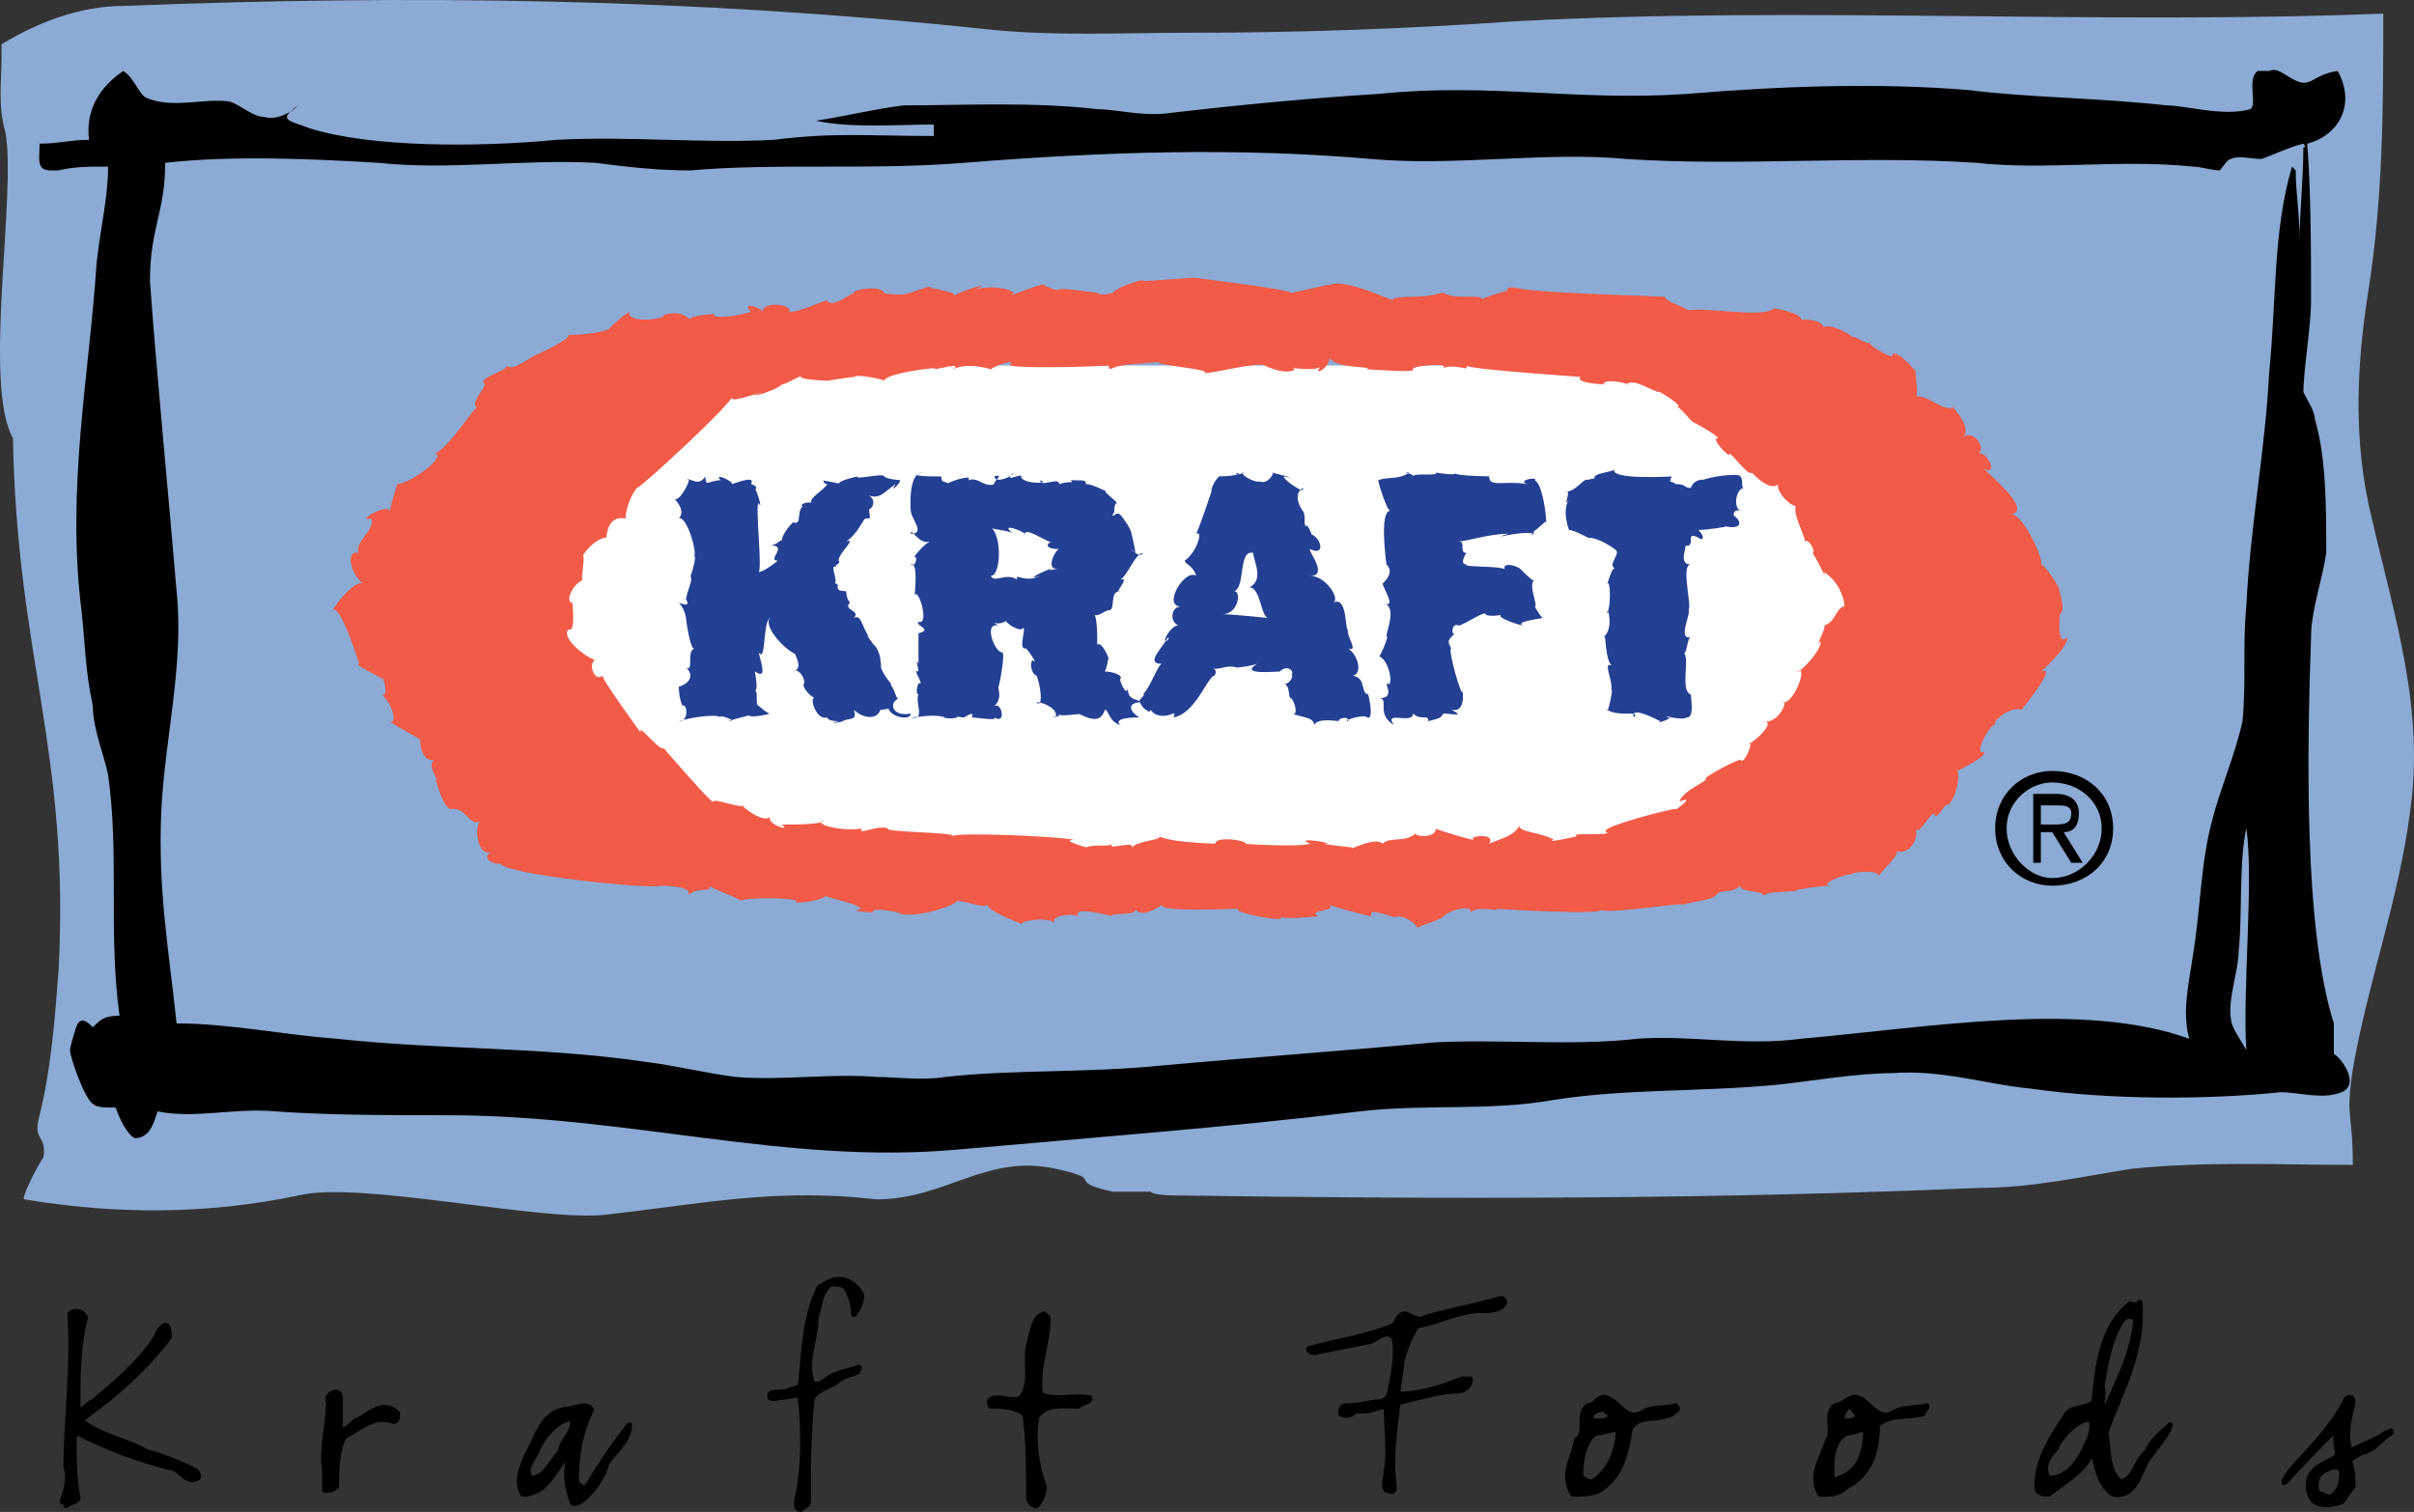 <?xml version="1.0" encoding="utf-8"?>
<!-- Generator: Adobe Illustrator 16.0.0, SVG Export Plug-In . SVG Version: 6.00 Build 0)  -->
<!DOCTYPE svg PUBLIC "-//W3C//DTD SVG 1.1//EN" "http://www.w3.org/Graphics/SVG/1.1/DTD/svg11.dtd">
<svg version="1.1" id="Layer_1" xmlns="http://www.w3.org/2000/svg" xmlns:xlink="http://www.w3.org/1999/xlink" x="0px" y="0px"
	 width="175.75px" height="110.086px" viewBox="8.503 44.917 175.75 110.086" enable-background="new 8.503 44.917 175.75 110.086"
	 xml:space="preserve">
<rect x="8.503" y="44.917" width="175.75" height="110.086" fill="#333333" stroke="none"/>
<g>
	<path fill="#8BAAD4" d="M181.185,82.67c-1.386-5.57-1.107-11.14-0.276-16.432c1.106-6.962,1.106-13.646,1.106-20.331
		c-21.052,0.835-42.104-0.557-63.154,0.557c-8.032,0.557-15.789,0.836-23.544,0.836l0,0c-4.986,0-10.249,0.278-15.235-0.279
		C59.03,44.793,38.532,44.515,17.48,45.35c-3.047,0-6.094,1.114-8.864,2.785v0.835c0,1.949-0.277,3.621,0.277,5.57
		c0.831,4.456-1.662,18.381,0.554,22.281c0.277,15.875,4.155,22.838,3.324,38.711c-0.277,3.621-0.554,7.242-1.385,10.584
		c-0.554,1.949,0.554,1.393,0.277,3.062c-0.554,0.837-1.662,3.064-1.385,3.064c6.648,1.112,13.296,1.112,19.944-0.279
		c4.432-1.112,17.728,1.951,22.437,1.394c7.202-0.834,12.465-1.949,19.667-1.113c4.986,0,8.033-3.342,13.019-2.229
		c3.878,0.836,0.554,0.836,4.155,1.672c1.108,0,1.939,0,2.77,0c0.277,0.276,1.662,0.276,2.216,0.276
		c19.39,0.279,39.057,0.279,58.169-0.558c3.878,0,7.479-0.836,11.08-1.393c5.539-0.557,10.803-0.277,16.064-0.277
		c0-3.899-0.554-3.342,0-6.963c1.108-6.405,3.324-12.254,4.155-18.66C185.062,96.596,182.847,89.912,181.185,82.67L181.185,82.67z"
		/>
	<polygon fill="#FFFFFF" points="49.334,71.53 144.065,71.53 144.065,107.178 49.334,107.178 	"/>
	<path d="M172.043,121.383c-0.276-0.557-1.108-1.672-1.108-2.229c-0.275-1.393,0.556-3.62,0.556-5.014
		c0.276-2.506,0-6.404,0.554-8.912C172.597,108.851,171.767,116.926,172.043,121.383L172.043,121.383z M14.987,55.098
		c-1.385,0-2.216,0.279-3.601,0.279c0,1.114-0.277,1.949,0.832,1.949h0.554c1.108-0.278,2.216-0.278,3.601-0.278
		c0,2.228-0.554,4.456-0.831,6.962c-0.554,8.355-2.216,16.432-1.108,25.344c0.277,2.507,0.277,4.456,0.831,6.962
		c0,1.671,0.831,3.621,1.108,5.014c0.831,5.848,0,11.418,0.831,17.545c-1.108,0-1.385,0.278-1.939,0.836
		c-0.831-0.836-1.108-0.558-1.385,0.558c0,0-0.277,0.836-0.277,1.114c0,0.558,1.108,3.619,1.662,3.898
		c0.277,0.278,0.831,0.278,1.662,0.278c0.277,0.836,0.831,1.949,1.385,2.228c1.108,0,1.385-1.113,1.663-1.949
		c2.77,0.56,5.54-0.276,8.586,0c3.878,0.279,8.31,0.279,12.465,0.279c13.296,0,24.653,3.62,37.118,2.506
		c9.417-0.836,20.22-1.67,29.361-2.785c4.709-0.557,9.418,0,14.127-0.836c5.264-0.834,10.526-0.558,16.344-1.112
		c2.492-0.277,5.815-0.837,8.31-0.837c3.603-0.276,6.925,0.837,9.972,1.115c5.817,0.834,12.742,0.834,18.282,0.276
		c1.385,0,3.047,0.558,4.433,0c1.385-0.557,0-2.506-0.555-2.784c0-0.834,0-1.394,0-2.228c-2.216-6.963-1.939-20.053-1.662-28.13
		c0-1.95,0.831-4.177,1.107-6.127c0-3.342,0-6.963-0.83-9.748c0-0.557-0.555-1.393-0.831-1.95c0-1.671,0.554-4.735,0.554-6.684
		c0-3.62,0-7.798-0.277-11.418c2.217-0.557,3.603-2.785,2.217-5.292c-1.938,0.278-1.938,1.392-3.323,0.557
		c-0.556-0.278-1.108-0.835-1.662-0.557c0,0-0.554,0-0.276,0c-0.276,0-0.276,0-0.555,0c-0.831,0.557,0,2.506-0.554,2.785
		c-1.938,0.557-4.709-0.278-6.095-0.278c-4.985-0.557-9.973-0.557-14.403-1.114c-6.647-0.557-13.851-0.279-20.498,0.279
		c-8.032,0.557-14.403-0.836-22.437,0c-4.709,0.278-10.525,0.835-15.234,1.392c-1.939,0.279-3.878-0.278-5.263-0.278
		c-4.709-0.557-9.972-0.278-14.127-0.278c-2.216,0.278-4.432,0.835-6.371,1.114c2.493,0.557,6.094,0.278,8.587,0.278
		c0,0,0,0.557,0,0.836c-4.709,0-7.202-0.279-11.634,0.278c-4.986,0.279-10.526-0.278-15.789,0
		c-5.817,0.557-13.573,0.557-18.004-0.835c-1.385-0.557-2.493-0.557-0.831-1.671c-0.554,0.557-1.662,1.114-2.493,0.835
		c-0.831,0-1.663-0.835-2.493-1.114c-1.939-0.278-4.155,0.557-6.094-0.278c-0.554-0.278-0.832-1.393-1.662-1.949
		C15.818,51.199,14.71,52.87,14.987,55.098L14.987,55.098z M176.198,55.655c0,2.229-0.277,5.013-0.277,6.685
		c0-1.95-0.277-3.342-0.277-5.013l-0.275-0.278c-1.387,4.734-1.108,9.469-1.662,15.039c-0.277,5.57-1.385,11.14-1.662,16.989
		c-0.277,2.785,0,5.57-0.277,8.355c-0.554,2.506-1.66,5.012-2.216,7.24c-0.831,3.064-0.831,6.406-1.385,9.748
		c-0.276,1.949-0.831,4.178-0.276,6.127c-7.757-2.785-18.836-0.836-28.254,0c-4.154,0.557-8.033-0.279-11.91,0
		c-4.709,0.557-10.25,0-14.959,0.279c-5.815,0.557-13.572,1.113-19.666,1.67c-5.54,0.557-10.803,0.279-15.789,0.836
		c-1.662,0.279-3.601,0-4.986,0c-3.324-0.279-6.924,0.279-10.249,0c-2.216-0.279-4.432-0.836-6.648-1.113
		c-7.756-1.115-14.681-0.836-22.437-1.672c-3.878-0.279-7.756-1.113-11.634-1.113c-0.554-5.293-1.385-9.748-1.108-15.598
		c0.277-5.291,1.662-10.583,1.108-15.874c-0.554-6.684-1.385-15.04-1.939-22.559c0-3.899,1.108-5.013,1.108-8.633
		c4.986-0.557,10.803-0.279,15.512,0c5.263,0.557,10.526-0.279,15.789,0c2.216,0.278,4.432,0.557,6.925,0.557
		c6.371-0.557,13.019,0,19.944-0.557c10.526-0.836,19.945-1.115,29.638-0.279c6.094,0.557,12.742-0.557,18.559,0
		c8.311,0.557,17.174-0.278,25.483,0.279c4.985,0.557,10.526-0.279,15.789,0.278c0.554,0,1.385,0.278,1.938,0.278
		c0.276-0.278,0.555-0.835,0.83-0.835c0.556-0.278,1.387,0,2.217,0c0.83-0.278,1.938-0.836,3.048-1.114
		C176.198,55.377,176.476,55.655,176.198,55.655L176.198,55.655z"/>
	<path fill="#F15B47" d="M95.315,65.124c0,0,6.925,0.836,7.202,1.114c-1.107,0.279,3.602-0.835,2.771-0.557
		c1.108-0.558,4.432,1.114,4.709,1.114c-0.554-0.278,1.662-0.278,1.385-0.278c1.386,0,1.938-0.279,2.216-0.279
		c0.832,0.557,3.047,0,2.771,0.557c-0.555,0,2.77-1.114,1.938-0.557c-0.554-0.835,1.939,0,1.108-0.278
		c1.106,0.278,10.524,0.557,10.249,0.557c0.275,0.557,2.77,1.114,1.385,1.114c0.831-0.557,5.816,0.557,6.646-0.278
		c-0.275,0,1.939,0.278,1.939,0.835c0.555,0,1.385,0,1.662,0.557c0.275-0.278,1.661,0.279,2.217,0.836
		c-0.556-0.557,1.106,0.557,1.106,0.278c0,0.279,1.938,1.393,1.662,0.835c0.554-0.278,1.938,1.671,1.661,1.114
		c0,0.278,0.277,2.228,0,1.949c1.108,0,1.939,1.114,2.771,0.835c-0.276-0.278,1.662,1.671,0.556,2.229
		c1.106-0.835,1.938,1.114,1.106,1.114c0.831-0.278,1.662,1.671,0.556,1.114c0.553,0.557,3.6,3.063,1.938,3.342
		c0.831-0.278,2.492,3.342,2.216,3.621c0.276,0,1.385,1.671,1.385,1.95c-0.276-0.557,0.556,1.392,0,1.671
		c0,0-0.276,2.506,0.556,1.671c0,0.835-1.939,2.506-1.939,2.506c1.385-0.557-1.662,3.063-1.385,2.786
		c-0.831-0.279-2.217,0.837-1.939,1.113c-0.275-0.276-1.66,2.229-0.83,1.951c0.276,0.276-1.386,1.112-1.938,1.391
		c0.276,0.558-0.277,2.509-0.831,2.509c0.277-0.558-0.831,1.393-0.831,0.557c-0.554,0.279-1.106,1.67-1.386,1.113
		c0.277,0.557-0.276,1.948-1.385,1.672c0.276,0.276-1.107,1.393-1.385,1.949c0.555-0.558-1.386-0.558-1.939-0.279
		c-0.553,0-2.492,0.836-1.385,0.836c-1.107,0-2.215,0.279-2.492,0.279c0,0.276-2.493,0-2.493,0.557
		c0.276-0.557-1.662-0.279-1.662-0.836c-0.554,0.557-1.386,0.279-1.661,0.557c-0.277,0.559-1.939,0.559-2.493,0.836
		c0.276-0.277-6.094,0.836-6.094,0.279c1.106,0.557-7.756,0-7.479,0c0.277,0.277-1.385-0.279-1.938,0.277
		c0.275-0.558-1.385-0.277-1.939,0.278c-0.275,0.279-1.385,0.558-1.938,0.836c0-0.278-0.831-0.836-1.387-0.836
		c-0.275,0.279-2.215-0.836-1.938,0c0,0-1.385-0.278-3.047-0.836c0.555,0.558-1.662,0.279-0.831,0.836c-0.276,0-2.493,0.279-2.771,0
		c0.83,0.558-3.602-0.278-3.047-0.557c-0.276,0-5.816,0.276-5.54-0.279c-0.831,0.558-1.662,0.836-1.939,0.279
		c0.277,0.557-2.216,0.276-1.662,0.557c0,0-3.047-0.836-2.493,0c-0.554-0.278-2.216,0-1.662,0.558c-0.277-0.558-2.493-0.277-2.493,0
		c-0.554-0.277-2.216-0.836-2.493-1.394c-0.277,0.279-1.385-0.276-2.216-0.276c0,0.276-3.047,1.393-4.432,0.834
		c1.662,0.278-1.939-0.558-1.662,0c1.108,0-2.216,0-0.831-0.277c-0.554-0.557-3.324-0.836-2.493-1.115
		c0,0.559-2.77,0.836-2.216,0.559c-0.277-0.278-3.878-0.278-4.155,0c0.554,0-1.939-0.836-2.216-1.114
		c0.277,0.557-1.108,0-1.662,0.836c0.831-0.836-1.662-0.836-1.939-0.836c-0.554,0.278-11.634-0.837-11.634-1.671
		c0,0.277-1.662-0.278-0.554-0.836c-1.108,0.558-1.385-1.948-0.831-2.229c-0.831,0.557-1.108-1.113-2.216-0.836
		c-0.554-0.277-0.831-1.393-1.107-2.229c0.554,0.559-0.832-1.113,0-1.392c-0.832,0.277-1.108-0.836-1.108-1.393
		c0.277,0-1.939-1.115-2.216-1.394c0.554,0.277,0.277-1.115-0.554-1.95c0.554,0.278,0-1.671,0-1.114
		c-0.277-0.279-2.216-1.114-1.662-1.114c0,0-1.385-4.456-1.939-3.899c0.277-0.557,1.662-2.228,2.216-1.949
		c-0.831-0.557-1.385-2.506-0.277-2.228c-0.554-0.557,1.385-1.95,0.831-2.507c-1.108,0.279,1.108-1.114,1.385-0.557
		c0,0,0.277-1.114,0.554-1.95c0.831,0,3.601-1.95,2.77-2.228c1.107-0.557,2.77-3.342,3.046-3.342
		c-0.554-0.278,0.554-1.393,0.554-1.671c-0.554-0.557,1.385-0.835,1.662-1.393c0.277,0.557,1.939-0.835,2.216-0.835
		c-0.554,0.279,2.493-1.114,2.216-1.393c1.385,0,3.047-0.278,3.047-0.557c-0.277,0.279,0.831-0.835,1.385-1.114
		c-0.277,0.835,2.493,0.557,2.493,0.279c-0.277,0,1.108-0.557,1.939,0.278c-0.277-0.278,2.493-0.557,1.662-0.278
		c0.831,0.278,2.77-0.279,2.77-0.279c-0.831-0.835,0.831-0.278,0.831,0c0-0.835,2.216-0.557,1.939,0c0.831,0,2.493-0.835,2.77-0.835
		c0.277,0.557,1.385-0.278,1.939-0.557c0-0.278,1.939-0.557,2.216,0c-0.554,0,1.662,0.279,1.662,0
		c-0.277,0.279,2.216-0.835,1.662-0.278c-0.831-0.278,2.493,0.278,1.662,0.557c0.831-0.557,3.047-1.114,1.662-0.557
		c1.385-0.278,2.493,0,2.77,0.278c-0.831,0.557,2.216-0.835,2.216-0.557c0,0,1.108,0.557,1.108,0.278
		c1.108,0,2.493,0.278,2.77,0.278c0.277,0.279,1.108,0,1.108,0c0.554-0.557,2.493-1.114,2.216-0.835
		C91.161,65.403,96.146,65.124,95.315,65.124L95.315,65.124z M142.683,89.076c0.275,0.278,0-1.671-1.386-2.506
		c0.276,0.835-0.276-0.557-0.831-1.393c0.276,0-0.277-1.114-0.555-0.835c0-0.557-1.385-2.785-0.275-2.785
		c-0.277,0.835-1.939-0.835-1.662-1.393c-0.555,0.557-1.662-0.557-1.939-0.835c-0.276,0.278-1.385-1.393-1.661-1.393
		c0.276,0.557-1.386-1.114-0.831-1.114c0.275,0-1.107-0.835-1.662-1.114c-0.277,0-1.107-1.392-1.386-1.114
		c0.831,0-1.106-1.114-1.106-1.114c-0.555,0-1.939-1.114-2.494-0.557c0.555,0-1.662-0.557-1.662,0c1.108,0-2.215,0-1.662-0.557
		c0.277,0-8.309-0.557-8.309-0.836c0.276,0.557-0.832-0.278-1.938,0.279c1.385-0.557-2.218-0.279-1.939,0
		c0.277,0.278-3.047,0-3.323,0c0.276-0.279-2.217,0-2.771-0.835c0,0.835-1.386,1.393-0.554,0.557c-0.277,0.557-2.771,0-1.939,0.279
		c-0.831,0.557-2.77-0.557-2.216-0.279c-0.554-0.278-3.601,0.557-4.432,0.557c0.832-0.278-3.601-0.557-3.324-0.835
		c0.554,0-3.324,0.278-2.493,0.278c-0.831,0-1.108,0.557-1.108,0c0.554,0-5.817,0.279-7.202,0c0.554-0.557-1.107,0-1.385,0.279
		c0,0-1.662-0.557-2.77,0c0.831-0.557-1.108,0-1.385,0c0.831-0.279-3.601,0.278-3.601,0.835c0.277,0-1.939-0.557-2.216-0.278
		c-0.277,0-1.939,0.278-1.939,0.278c0.831,0-1.662,0-1.939-0.278c0.277-0.279-1.108,0.557-1.385,0.557
		c-0.554,0.557-3.047,1.114-1.385,0.557c-1.108,0.278-2.493,0.836-2.216,0.278c0.277,0.279-6.647,6.685-6.924,6.685
		c-0.277,0.278-0.832,1.392-0.832,2.228c-1.385-0.278-1.385,1.393-1.385,1.393c-0.831,0-1.939,1.393-1.662,1.393
		c0,0.835-0.277,1.949,0,1.671c-0.831,0.278-1.385,1.671-0.831,1.671c0,0,0.277,2.228-0.277,1.949
		c-0.555,0.557,1.107,1.95,1.938,2.229c-0.554,0.278,0,1.671,0.554,1.114c-0.277,0,2.77,4.177,2.77,4.177
		c-0.277-0.834,1.385,1.396,1.662,1.115c0,0,3.601,4.178,3.601,3.898c0-0.277,2.216,0.557,2.216,0.279
		c-0.554-0.279,1.385,1.393,1.939,0.836c-0.277,0.557,1.662,1.112,0.832,0.557c0.831,0,3.047,0,3.047-0.279
		c-0.831,0.279,1.662,0.836,2.77,0.557c-0.277,0.558,1.108-0.276,1.939,0c-0.554,0.279,4.986,0.279,4.708,0.558
		c0.277-0.277,7.479,0,8.864,0.278c-1.385,0,1.939,0.836,0.831,0.558c0.554-0.276,1.662,0,1.939-0.276
		c-0.554,0.557,1.662-0.279,1.385,0.276c0.554-0.558,2.493-0.558,1.939-0.836c1.108,0.56,4.986,0.56,4.154,0.56
		c0-0.56,2.217-0.279,2.217,0c-0.555,0,3.878,0.276,4.709,0c-1.387-0.56,1.938,0,1.107,0c-0.555,0,1.938,0.276,1.938,0.276
		c-0.277,0.278,1.661-0.836,2.216-0.276c0.555-0.56,1.662,0,2.493-0.837c-0.556,0.277,1.385,0.558,1.385-0.278
		c-0.276,0,2.493,0.836,2.771,0.836c-0.555-0.279,1.662-0.558,1.107,0.279c0.555-0.279,1.939-0.56,2.217-1.394
		c-0.277,0.557,1.661,0.557,2.492,1.112c-0.831,0.279,1.938-0.278,1.662-0.278c-0.555-0.277,2.492,0,2.216-0.277
		c-1.106-0.278,5.54-1.948,4.985-1.672c-0.276,0.279,1.663-1.112,0.277-0.557c0.276-0.836,1.938-1.394,1.938-1.673
		c-0.276,0,1.662-1.112,2.492-1.391c0.276,0.557,1.108-1.672,0.555-1.115c0.276,0,2.216-1.67,1.106-1.67
		c1.109,0.277,1.939-1.671,1.386-1.393c0.831,0.277,1.938-2.786,1.108-2.229c0,0.279,1.938-1.671,1.662-2.228
		c-0.555,0.835,0.554-1.114,0.276-1.114C142.128,90.19,142.128,89.354,142.683,89.076L142.683,89.076z"/>
	<path fill="#234093" d="M125.508,96.596c0,0.557,0.554-1.95,0.276-1.393c0.277-0.557-0.83-2.506,0.277-1.67
		c-0.832-0.279-0.555-2.786-0.832-2.229c0.832-0.557,0.277-2.506,0.277-1.671c0.276-0.557,0.276-2.506,0-2.228
		c0,0.278,0.276-1.114,0.555-1.114c-0.555-0.278,0.555-1.114,0-1.392c0,0-1.107-0.836-1.938-0.836
		c-0.556-0.278-1.108-0.557-1.386-0.557c0,0-0.555-1.393,0-2.228c-0.555,0.835,0.277-0.835-0.276-0.557
		c0.831,0,1.386-1.114,1.662-0.835c-0.276,0,0.831-0.279,0.554,0c-0.554-0.557,1.385-0.557,1.385-0.835
		c-0.554,0.835,4.155,0.557,4.155,0.557c-0.276,0.557,0,0.279,0.276,0.557c0.831,0,0.555,0.279,1.107,0.279
		c0.277-0.836,1.385-0.557,0.832-0.557c0.553-0.279,2.77-0.557,2.77-0.279c0.277,0.279,0,0.836,0.277,0.836
		c-0.555,0-0.832,1.392-0.277,1.671c-0.83-0.279-0.276,1.114-0.555,0.278c0.832,0.557,0.555,1.114-0.553,0.835
		c0.553,0-1.386,0.279-1.938,0.279c0.554,0.557,0.276,0.835,0,0.557c-1.108-0.557,0,0.836-1.108,0.557
		c0.555-0.278-0.555,1.393,0.555,1.393c-0.832,0,0.276,3.621-0.277,3.342c0.555-0.278-0.831,2.229,0.277,1.95
		c-0.277,0-0.277,1.393-0.555,1.114c0.555,0.278-0.277,2.785,0.555,3.063c0,0.278,0.276,1.67-0.277,1.67
		c-0.555,0.279-1.938-0.278-1.385,0c0.554,0-1.107,0.558-0.555,0.279c-0.554-0.279-2.216-1.115-1.938-0.279
		C128.001,96.596,126.339,97.151,125.508,96.596L125.508,96.596z"/>
	<path fill="#234093" d="M109.996,97.709c-1.386-0.836-0.277-1.949-1.106-1.949c1.106,0,0.553-0.835,0.553-1.114
		c0.555,0.557,0.276-1.671-0.553-1.95c0,0.279,0.829-1.671,0.553-1.393c0-0.557,0.83-2.228-0.276-2.506c1.106,0.557,0-1.114,0-1.393
		c0.276-0.278,0.831-0.835,0.276-1.393c0,0-0.553-3.899,0.276-3.899c-0.276,0-1.106-2.785-0.829-2.228
		c0.553-0.279,1.383,0,2.215-0.557c-0.832,0,0.276,0,0.276,0.278c0-0.278,1.938,0,1.662-0.278c0,0,1.662,0.278,1.386,0
		c-0.277,0.278,3.323,0.278,2.492,0.278c0,0.836,1.107,0.279,2.771,0.557c-0.832-0.278,0.83-0.557,0.554-0.278
		c0.554,0.278,0.831,2.506,0.831,3.063c0-0.279-1.108,1.114-1.108,0.557c0.831,0.278-1.106,0.557,0.277,0.278
		c-1.108-0.278-3.603,0.557-1.938,0c-1.386,0-3.048,0.557-3.602,0.557c0.554,0,0,0.835,0.554,0.835c0,0-0.554,0.835,0,0.835
		c-0.276,0.278,3.048,0,3.048,0.557c-0.555-0.279-0.277-0.835,0.83-0.279c0.555,0.557,1.108,1.114,1.108,0.836
		c-0.554,0.278,0.276,1.949,0,1.949c0.276,0.557,0.554,0.836,0.554,0.836c0.277,0-2.216,0.278-1.385,0.557
		c-0.277,0-2.771-0.835-1.107-0.835c-0.277,0-1.386,0.279-1.662,0c0-0.279-1.662,0.835-1.938,0.835
		c-0.554-0.278-0.554,0.835-0.276,0.557c-0.555,0.557-0.555,0.557-0.277,1.114c-0.276,0,0.83,3.9,0.83,3.063
		c0,0,0.277,1.67-0.83,1.393c1.107,0.558,0,0.277-0.555,0.277c-0.275,0.278,0,0.278-1.106,0.559c0-0.559-0.554,0-1.108-0.559
		C111.381,97.709,109.165,96.596,109.996,97.709L109.996,97.709z"/>
	<path fill="#234093" d="M57.921,97.433c0.831,0,0.554-1.394,0.277-1.116c-0.277-0.557-0.277-1.392-0.277-1.392
		c0.831-0.278,1.108-0.835,0.554-1.392c0.554,0.278,0-1.114,0.554-1.393c-0.277,0-0.554-1.949-0.554-1.949s0-0.836-0.554-1.393
		c1.385,0.557,0-0.835,0.554-0.279c0-0.557,0.554-1.392,0.277-1.671c0,0.279,0.554-1.671,0.277-1.392
		c0.277-0.279-0.554-3.064-1.108-2.786c0.554-0.557-0.277-1.392-0.277-1.392c0.554,0,1.385-1.95,0.831-1.393
		c0.277-0.279,0.831,0.557,1.385-0.279c0,0.836,0.277,0.279,1.108,0.279c-0.554-0.557,0.831,0,0.831,0.278
		c0.831-0.278,1.662-0.557,1.385,0c0.831,0.279,0,0.557,0.277,0.279c0.277,0.557,0.554,1.671,0.277,1.114
		c-0.277,0,0.277,4.734,0,5.013c0.277,0,1.108-0.557,1.385-0.835c-0.831,0,0.831-1.114-0.554-1.114c0.554,0,0.832-0.557,0.832-0.278
		c0-0.279,0.277-0.835,0.831-1.393c0.831,0.278,0-1.114,1.108-1.393c-0.831,0.557-0.554-0.278,0.554,0
		c-1.108,0,0.831-1.114,0.831-1.393c-0.277,0-0.277-0.278-0.277-0.278c-0.277,0,1.662,0.278,1.107,0.278
		c0-0.278,1.385-0.557,1.385-0.557c-0.277,0.279,1.939-0.278,1.939,0c0.277,0.279,1.662,0.279,1.108,0.279
		c0.277,0-0.831,1.114-0.277,0.278c-0.831,0.557-1.108,1.114-1.939,0.835c0.831,0.557-0.277,1.393,0,0.835
		c0,0.835,0.277,0.835-0.277,0.835c-0.277,0.279-0.554,1.114-1.385,1.671c0.831-0.279-0.554,0.835-0.554,1.393
		c0.277,0.278-0.554,0.278,0,0.557c-0.831-0.557,0,0.836-0.277,1.114c0.554,0-0.277,0.557,0.831,0.557
		c0,0.557,0.277,0.835,0.277,0.835c-0.554,0.557,0.831,0.557,0.277,1.114c0.554-0.279,0.554,0.557,1.108,1.392
		c-0.554-0.557,0.831,1.114,0.277,0.557c0.277,0,0.554,0.835,0.554,1.114c0,0.278,0.277,1.114,0,0.278
		c0,0.835,1.385,1.949,0.554,1.393c0.554,0.278,0.554,1.393,0.831,1.114c-0.831,0.279-0.554,1.393,0.831,1.113
		c0,0.559-1.662,0.279-1.662-0.557c0.831,0,0,0.279-0.554,0.279c-0.277,0.836-1.385,0.558-1.939,0
		c0.277,0.836-0.277,0.558-0.831,0.836c0.277,0-1.385,0.277-0.277,0c-0.831,0-0.831-0.278-0.831-0.278
		c-0.831,0.278-1.385-1.671-0.831-1.394c-0.277,0-1.108-0.835-0.831-1.114c0-0.557-0.554-1.114-0.831-0.836
		c1.108-0.278-0.554-1.949,0.554-1.114c-1.108-0.278-2.77-2.228-2.216-2.785c-0.554,0.278-0.277,3.342-0.831,2.506
		c0.277,1.114,0.554,1.95-0.277,1.392c0,0,0.277,1.393,0,1.393c0.277,0,0,1.114,0.277,1.114c-0.277-0.277,0.554,0.557,0.831,0.557
		c-0.831,0.278-2.216,0.278-1.108,0c-0.831,0.278-1.108,0.278-1.939,0.559c0.831,0-0.831-0.559-0.554-0.278
		C60.691,96.873,58.752,97.151,57.921,97.433L57.921,97.433z"/>
	<path fill="#234093" d="M92.269,96.596c-0.554,0.277-0.831-0.836-0.831-0.557c0-0.279,0.554-0.558,0.277-0.558
		c0.554-0.557,1.108-2.228,1.385-2.228c-1.108,0-0.277-0.835,0.277-1.671c0.277,0,0.277-0.557,0,0c-0.277,0,0.554-1.393,1.107-1.114
		c-0.831,0-0.831-1.393,0-1.393c-1.385,0,0.277-2.785,1.108-2.228c-0.277-0.835-0.831-0.835-0.831-1.114
		c0.831-0.557,1.385-2.228,0.831-1.95c0.277-0.557,1.107-3.063,1.107-3.063c0-0.557,0.554-1.114,0.554-1.114
		c-0.275,0,1.662,0,1.387-0.278c-0.556,0.278,0.83,0,0.275,0c0.277,0.557,1.662,0.835,1.107,0.557
		c0.832,0.557,1.386-0.835,1.107-0.557c0,0,2.217,0.557,0.831,0.278c0,0.279,1.662,1.393,1.386,0.836c-0.832,0.557,0,1.671,0,1.671
		c0.276,0.278,0,1.114,0.276,1.114c0-0.278,0.556,0.835,0.276,0.557c0.832,0.278,1.107,1.671,0,1.114c-0.276,0,1.386,1.949,0,1.949
		c1.107,0,2.217,1.671,1.662,1.95c1.107-0.557,0.832,2.228,1.107,1.949c-0.275,0.279,0.831,1.671,0,1.393
		c0.831,0.557,1.107,2.229,0,1.95c1.385,0,0.831,1.114,1.385,1.393c0-0.557,0.555,1.951,0,1.671
		c-0.275-0.279-1.938,0.279-1.385,0.279c0-0.56-1.107,0-0.554,0c-0.277,0-1.662-0.279-1.938,0.276c0-0.558-0.832-0.558-1.662-0.836
		c0.555,0.278,0.276-0.834,0-1.113c-0.277,0,0-0.835-0.555-1.114c0.277,0.278,0.831-0.557,0.555-0.557
		c0.276-0.279-0.277-0.835-0.83-0.279c-0.277,0-3.047,0.279-1.662-0.557c-0.832,0.279-1.939,0.279-1.385,0.279
		c-1.109-0.279-1.109,0.278-2.217,0c1.107,0,0.276,0.835,0.555,0.557c-0.555,0-1.386,2.784-3.047,3.062
		c0.277-0.557-0.277,0,0.277-0.557C94.208,96.873,92.823,97.433,92.269,96.596C92.269,96.873,91.715,96.596,92.269,96.596
		L92.269,96.596z M100.854,89.912c-0.555,0-0.555-2.229-1.385-2.229c1.107-0.557,0.276-1.949,0.276-2.506
		c-1.106-0.278-0.554,2.506-1.386,2.785c0.555,0,0.277,1.671-0.83,1.671C98.085,89.633,100.854,89.912,100.854,89.912
		L100.854,89.912z"/>
	<path fill="#234093" d="M80.912,97.151c0.277,0.279-1.385,0-1.662,0c0.277-0.557-0.554,0-0.554,0c-0.554,0-1.108-0.278-0.554-0.278
		c0.554,0.56-1.385,0.278-0.832,0.278c-0.831-0.278-1.938,0-2.493,0c1.108,0.279,0.277-1.112,0.554-1.67c0,0-0.277,0,0-0.835
		c0.554,0.278-0.554-1.114,0-0.836c0-0.278-0.277-1.114,0-0.557c0,0,0-1.95,0-2.228c1.108-0.279-0.277-0.557,0-0.835
		c0.831,0.278,0-2.507-0.277-1.95c0,0,0.277-2.506-0.277-2.228c0.277,0.278,0.554-0.557,0.277-0.557
		c-0.277,0.278,0.554-0.836,1.108-1.114c-0.831,0.278-1.385-1.114-1.385-0.557c1.108,0,0-1.114,0-1.671
		c0,0.278-0.277-2.785,0.831-2.785c-1.108,0.278,0.554,0.278,1.385,0.278c0,0.557,0.277,0.279,0.554,0.557
		c-0.554,0,1.939-0.835,1.385-0.278c0.831-0.279,1.108,0.557,1.939,0.278c-0.277,0,0.831-0.835,0-0.557c0,0.557,1.385,0,1.385-0.278
		c-0.831,0.835,0.554,0,0.554,0.278c0,0.557,2.216,0.557,1.385,0.279c0,0.557,1.385-0.279,1.385,0.278
		c0.831-0.278,1.108,0,0.831-0.278c1.108,0,1.108,0,1.108,0.278c0.554,0,1.385,0.557,1.662,0.557
		c-0.831-0.278,0.831,0.835,0.554,0.835c-0.277,0.278,0,0.557-0.277,0.835c0,0.278,0.277-0.278,0.554,0
		c0.277,0.278,0.831,1.114,0.831,1.393c0,0,0.277,1.114,0.277,1.393c-0.831-0.835,0.277,0.557,0.554,0
		c-0.554,0-1.108,1.671-1.662,1.95c0.831-0.279-0.554,1.114,0,0.835c-0.831,0-0.277,1.392-0.831,1.392
		c-0.277,0-0.831,0.558-1.108,0.279c0.277,0,0.277,1.671,0.277,2.228c0.277-0.278,0.831,0.835,0.831,1.114
		c0-0.836,0,0.278-0.277,0.835c0.554,0,1.385,0.279,1.108,0.558c0,0.278,0.554,1.392,0.554,0.557c0,0.835,0.277,0.835,1.108,1.115
		c-1.108,0-1.108,0.557-0.277,1.112c-0.277,0-1.939,0-1.385,0.558c-0.831-0.276-0.831-1.113-1.108-1.113
		c-0.277,0.836-0.831,0.836-1.939,0.277c0,0-1.108-0.277,0.554,0c-0.554,0-1.939,0.278-2.216,0c0.831,0.278-0.831,0.278,0,0.278
		c0.277-0.557-0.831-1.112-1.385-1.112c0.554,0.557,0.277-1.393,0-1.95c-0.277,0-0.554-0.835-0.277-1.114
		c0.554,0.557-0.554-1.114-0.554-0.836c-0.554,0,0.277-1.949-0.277-1.393c-0.554,0-1.662-0.835-0.831-0.835
		c-0.831,0.835-1.662,0-0.831,0.557c-1.108-0.278-0.277,1.95,0.277,1.95c0.277,0-0.277,2.785-0.277,2.506
		c0,0.278,0.277,0.835-0.277,1.392C81.466,96.039,81.743,97.709,80.912,97.151L80.912,97.151z M80.635,86.848
		c0.277,0.557,1.108-0.278,1.939,0.279c-0.277-0.557,0.554,0.278,1.662-0.279c-0.831,0.279-0.554,0,0.831-0.557
		c-0.277,0-0.554,0.279,0.554,0c-1.108,0.279-0.277-1.392,0-1.392c-0.831,0-1.108-0.279-0.554-0.557
		c0,0.278-1.938-1.114-1.938-0.557c-0.277-0.278-1.939-0.835-0.831,0c-0.277-0.278-1.662-0.278-1.939-0.557
		C81.466,83.227,81.466,86.848,80.635,86.848L80.635,86.848z"/>
	<path stroke="#000000" stroke-width="0.4" stroke-linecap="round" stroke-linejoin="round" stroke-miterlimit="2.613" d="
		M178.968,152.574c0,0.559-0.277,1.114-0.83,1.393c-0.277,0-0.555-0.276-0.832-0.276c-0.275-0.279-0.275-0.836,0-1.394
		C177.86,151.74,179.245,151.183,178.968,152.574L178.968,152.574z M179.245,147.006c-1.662,3.062-4.434,5.013-4.434,5.849
		c0,0,0,0,0.277-0.279c0,0,3.602-3.898,3.602-3.619c-0.276,0.557,0,1.393,0,1.949c-0.555,0.557-1.385,0.557-1.938,1.393
		c-0.276,0.557-0.276,1.393,0.276,1.949c0.555,0.277,1.107,0.277,1.938,0c0.277-0.279,0.554-0.836,0.831-1.113
		c0-0.559,0-1.115-0.277-1.951c0.556-0.276,0.832-0.557,1.108-0.557c0.831-0.277,1.386-1.113,1.938-1.393c0-0.277,0,0-0.276,0
		c-0.831,0.557-1.662,0.836-2.771,1.393v-0.277c-0.276-1.115,0-2.229,0.276-3.342C179.799,146.447,179.245,146.728,179.245,147.006
		L179.245,147.006z"/>
	<path stroke="#000000" stroke-width="0.4" stroke-linecap="round" stroke-linejoin="round" stroke-miterlimit="2.613" d="
		M14.71,140.877c-0.554,1.951-0.554,4.457-0.554,6.687c0.277,0.276,0.831-0.558,1.108-0.558c1.662-1.394,3.324-2.784,4.432-4.457
		c0.277-0.278,0.277-0.836,0.831-1.114c0.277,0,0.277,0.559,0.277,0.836c-1.662,2.229-3.877,4.178-5.817,5.569
		c-0.277,0.279-0.554,0.279-0.554,0.558c1.385,1.115,3.324,1.393,4.709,2.229c1.108,0.279,2.493,0.836,3.601,1.393
		c0.277,0.279,0.277,0.558,0,0.558c-0.831,0.278-1.108-0.834-1.939-0.834c-2.216-0.56-4.432-1.394-6.647-2.509l-0.277,0.279
		c0,1.394,0,3.062,0.277,4.455c0,0.279-0.554,0.279-0.832,0.557c0,0,0-0.276-0.277-0.276c0.277-0.836,0.554-1.672,0.277-2.506
		c0-3.621,0.554-7.242,0.277-11.142C13.879,140.319,14.433,140.319,14.71,140.877L14.71,140.877z"/>
	<path stroke="#000000" stroke-width="0.4" stroke-linecap="round" stroke-linejoin="round" stroke-miterlimit="2.613" d="
		M33.269,146.728v2.229c0.277,0.277,0.831-0.279,1.108-0.559c0.831-0.277,1.938-1.67,3.047-0.558c0,0.279,0,0.558-0.277,0.558
		c-1.385-0.558-2.493,0.559-3.601,1.115c-0.554,1.112-0.554,2.506-0.554,3.62c-0.277,0.277-0.554,0.277-0.831,0.277
		c0-0.558,0-0.836,0-1.394c-0.277-1.67,0.277-3.342,0.277-5.012C32.161,146.447,33.269,145.892,33.269,146.728L33.269,146.728z"/>
	<path stroke="#000000" stroke-width="0.4" stroke-linecap="round" stroke-linejoin="round" stroke-miterlimit="2.613" d="
		M50.166,148.119c0.277,1.112-0.831,1.67-0.831,2.506c-0.831,0.836-1.108,1.949-2.216,1.949c-0.554-0.834,0.277-1.394,0.554-2.228
		C48.227,149.231,49.057,148.396,50.166,148.119L50.166,148.119z M49.611,147.562c-1.662,0.277-1.939,1.949-2.77,3.342
		c-0.277,0.837-0.831,1.671-0.277,2.785c1.662,0,2.216-1.672,3.047-2.508c0.277-0.277,0.277,0.279,0.277,0.279
		c-0.277,0.836,0,1.949,0.277,2.785c0,0.277,0.554,0,0.554,0c0.831-0.557,1.662-1.672,1.939-2.785
		c0.554-0.836,1.662-1.672,1.662-2.785l0,0c-1.108,1.393-2.216,3.064-3.047,4.457c-0.277,0.277-0.554,0-0.831-0.279
		c0-1.949,0.277-3.621,1.108-5.291C51.273,147.006,50.166,147.562,49.611,147.562L49.611,147.562z"/>
	<path stroke="#000000" stroke-width="0.4" stroke-linecap="round" stroke-linejoin="round" stroke-miterlimit="2.613" d="
		M70.94,144.776c-0.554,0.277-1.108,0.277-1.662,0.836c-0.554,0.277-1.385,0.558-1.662,1.113c-0.277,2.506-0.277,5.015-0.277,7.521
		c0,0.276-0.277,0.276-0.554,0.557c-0.277,0-0.277-0.278-0.277-0.557c0.554-2.506,0.554-5.015,0.277-7.521v-0.278l-1.939,0.278
		c-0.277,0-0.277,0-0.277-0.278c0.277-0.277,0.831,0,1.385-0.277l0.831-0.278c0.277-2.507,0.277-5.015,1.385-7.24
		c0.554-0.279,0.831-0.56,1.385-0.56c0.832,0,1.385,0.56,1.662,1.115c0,0.558-0.277,1.112-0.554,1.394
		c0-0.836-0.277-1.394-0.554-1.949c-0.277-0.279-0.831-0.279-1.108-0.279c-0.831,0.557-0.831,1.672-1.108,2.506
		c0,1.672-0.831,3.064-0.277,4.736c0.277,0.277,0.831,0,1.108-0.279c0.831-0.557,1.662-0.557,2.216-0.836
		C71.217,144.498,70.94,144.498,70.94,144.776L70.94,144.776z"/>
	<path stroke="#000000" stroke-width="0.4" stroke-linecap="round" stroke-linejoin="round" stroke-miterlimit="2.613" d="
		M84.79,140.877c0,1.951-0.831,3.621-0.554,5.57c1.108,0.559,2.493,0,3.601,0.278c0,0.279-0.554,0.279-0.831,0.558
		c-0.831,0-2.493-0.277-3.047,0.836c-0.277,1.67,0,3.621,0.554,5.014c0,0.558-0.277,1.113-0.554,1.392
		c-0.277,0-0.554-0.277-0.554-0.558c0-2.227,0-4.178-0.277-6.127c-0.831-0.557-1.662-0.557-2.493-0.557
		c-0.277-0.558,0.277-0.558,0.554-0.558c0.554,0,1.108,0.279,1.662,0c0.831-1.112,0.277-2.506,0.554-3.897
		c0.277-0.836,0.277-1.951,1.108-2.229L84.79,140.877L84.79,140.877z"/>
	<path stroke="#000000" stroke-width="0.4" stroke-linecap="round" stroke-linejoin="round" stroke-miterlimit="2.613" d="
		M125.785,147.84c0,0.558-0.556,0.558-0.831,0.558h-0.555c-0.276-0.558,0.276-0.834,0.555-0.834
		C125.229,147.283,125.508,147.84,125.785,147.84L125.785,147.84z M125.508,146.728c-0.554-0.279-0.831,0.557-1.385,0.557
		c-0.831,0.557,0,1.949-0.831,2.506c-0.277,1.393-1.107,2.508-0.277,3.9c0.555,0,1.387,0,1.939-0.279
		c1.662-1.113,1.938-2.785,2.216-4.455c0.554-1.115,1.938-0.559,3.047-1.115c0.276-0.277,0.554-0.277,0.276-0.557
		c-0.83,0.279-1.661,0-2.492,0.557C126.894,148.396,126.339,147.006,125.508,146.728L125.508,146.728z M126.339,148.955
		c0,1.394-0.554,3.062-1.938,3.897c-0.277,0-0.832-0.278-0.832-0.557c0-1.115,0.277-2.508,1.107-3.064
		C125.229,149.231,125.785,148.955,126.339,148.955L126.339,148.955z"/>
	<path stroke="#000000" stroke-width="0.4" stroke-linecap="round" stroke-linejoin="round" stroke-miterlimit="2.613" d="
		M143.789,147.84c0,0.558-0.554,0.558-0.831,0.558h-0.275c-0.277-0.558,0.275-0.834,0.275-1.113
		C143.513,147.283,143.513,147.84,143.789,147.84L143.789,147.84z M143.789,146.728c-0.554-0.279-1.106,0.557-1.661,0.557
		c-0.831,0.557,0,1.949-0.555,2.506c-0.276,1.115-1.385,2.508-0.555,3.9c0.832,0,1.385,0,1.938-0.558
		c1.663-0.836,2.217-2.508,2.217-4.457c0.83-0.836,2.216-0.557,3.323-0.836c0-0.276,0.277-0.276,0.277-0.557
		c-0.832,0.278-1.662,0-2.493,0.557C145.175,148.396,144.621,147.006,143.789,146.728L143.789,146.728z M144.344,148.955
		c0,1.394-0.276,3.062-1.938,3.619c-0.276,0.278-0.555,0-0.555-0.277c0-1.114,0-2.508,1.107-3.063
		C143.513,149.231,143.789,148.955,144.344,148.955L144.344,148.955z"/>
	<path stroke="#000000" stroke-width="0.4" stroke-linecap="round" stroke-linejoin="round" stroke-miterlimit="2.613" d="
		M164.01,141.156c-0.276,2.506-1.385,4.457-2.216,6.405c-0.554-0.278,0-1.114-0.275-1.672c0.275-1.67,0.553-3.342,1.385-4.733
		C163.179,140.601,164.01,140.601,164.01,141.156L164.01,141.156z M163.733,139.765c-2.217,1.67-2.493,4.457-2.771,7.241
		c-0.554,0.558-1.385,0.277-1.938,0.834c-1.108,1.673-2.217,3.343-2.217,5.293c0,0.558,0.555,0.558,0.832,0.558
		c1.106-0.836,2.491-1.672,3.047-2.785h0.275c0.277,0.836,0.277,1.949,1.387,2.785c1.66,0.276,1.938-1.672,2.491-2.508
		c0.556-0.834,1.386-1.67,1.662-2.507c-0.554,0.558-1.385,1.113-1.662,1.949c-0.831,0.558-0.831,1.949-1.938,2.229
		c-1.107-0.836-0.83-2.506-1.107-3.621c1.107-3.062,2.771-5.849,2.493-9.469C164.287,139.765,164.01,139.765,163.733,139.765
		L163.733,139.765z M160.687,149.512c-0.555,1.394-1.386,3.062-3.047,3.062c-0.555-0.834,0-1.671,0.555-2.228
		C158.47,149.231,161.519,146.728,160.687,149.512L160.687,149.512z"/>
	<path stroke="#000000" stroke-width="0.4" stroke-linecap="round" stroke-linejoin="round" stroke-miterlimit="2.613" d="
		M118.028,139.765c-0.276,0.557-1.107,0.557-1.661,0.557c-1.662,0-3.048,0.836-4.709,1.113c-0.556,0.836-0.831,1.672-1.108,2.508
		c0,0.836-0.277,1.672-0.277,2.506c1.664,0,3.324-0.557,4.709-1.113h0.556c0,0.557-0.556,0.836-0.831,0.836
		c-1.385,0-3.047,0.557-4.434,0.836c-0.275,2.227-0.554,4.176-0.275,6.127c0,0.557-0.277,0.277-0.555,0.277
		c-0.276-0.557,0-0.836,0-1.393c0.276-1.394,0-3.062,0-4.734c-0.553,0-1.385,0.557-2.215,0.279
		c-0.277,0.276-0.556,0.557-1.108,0.276c0-0.557,0.276-0.557,0.554-0.557c0.831,0,1.662-0.277,2.217-0.277s0.83-0.559,0.83-0.836
		c0.277-1.394,0.555-2.785,0.277-3.899c-0.555-0.558-1.107,0-1.662,0.278c-1.385,0.279-2.77,0.558-4.154,0.836
		c-0.277,0-0.555-0.278-0.277-0.278c1.938-0.558,4.154-0.836,6.095-1.672c0.276-0.277,0.276-0.834,0.831-0.834
		c0.554,0.276,1.107,0.557,1.385,0.276c1.939-0.558,3.602-0.834,5.54-1.392C117.752,139.485,118.028,139.485,118.028,139.765
		L118.028,139.765z"/>
	<path d="M153.761,105.229c0-2.506,1.939-4.179,4.155-4.179c2.493,0,4.433,1.673,4.433,4.179c0,2.508-1.938,4.178-4.433,4.178
		C155.7,109.406,153.761,107.735,153.761,105.229L153.761,105.229z M157.916,108.851c1.938,0,3.601-1.673,3.601-3.621
		c0-1.949-1.66-3.343-3.601-3.343c-1.662,0-3.324,1.394-3.324,3.343C154.592,107.178,156.254,108.851,157.916,108.851
		L157.916,108.851z M157.085,107.735h-0.554v-5.014h1.661c1.107,0,1.662,0.557,1.662,1.394c0,1.112-0.555,1.393-1.107,1.393
		l1.385,2.229h-0.831l-1.385-2.229h-0.831V107.735L157.085,107.735z M157.916,104.951c0.831,0,1.385,0,1.385-0.836
		c0-0.558-0.554-0.558-1.106-0.558h-1.108v1.394H157.916L157.916,104.951z"/>
</g>
</svg>
